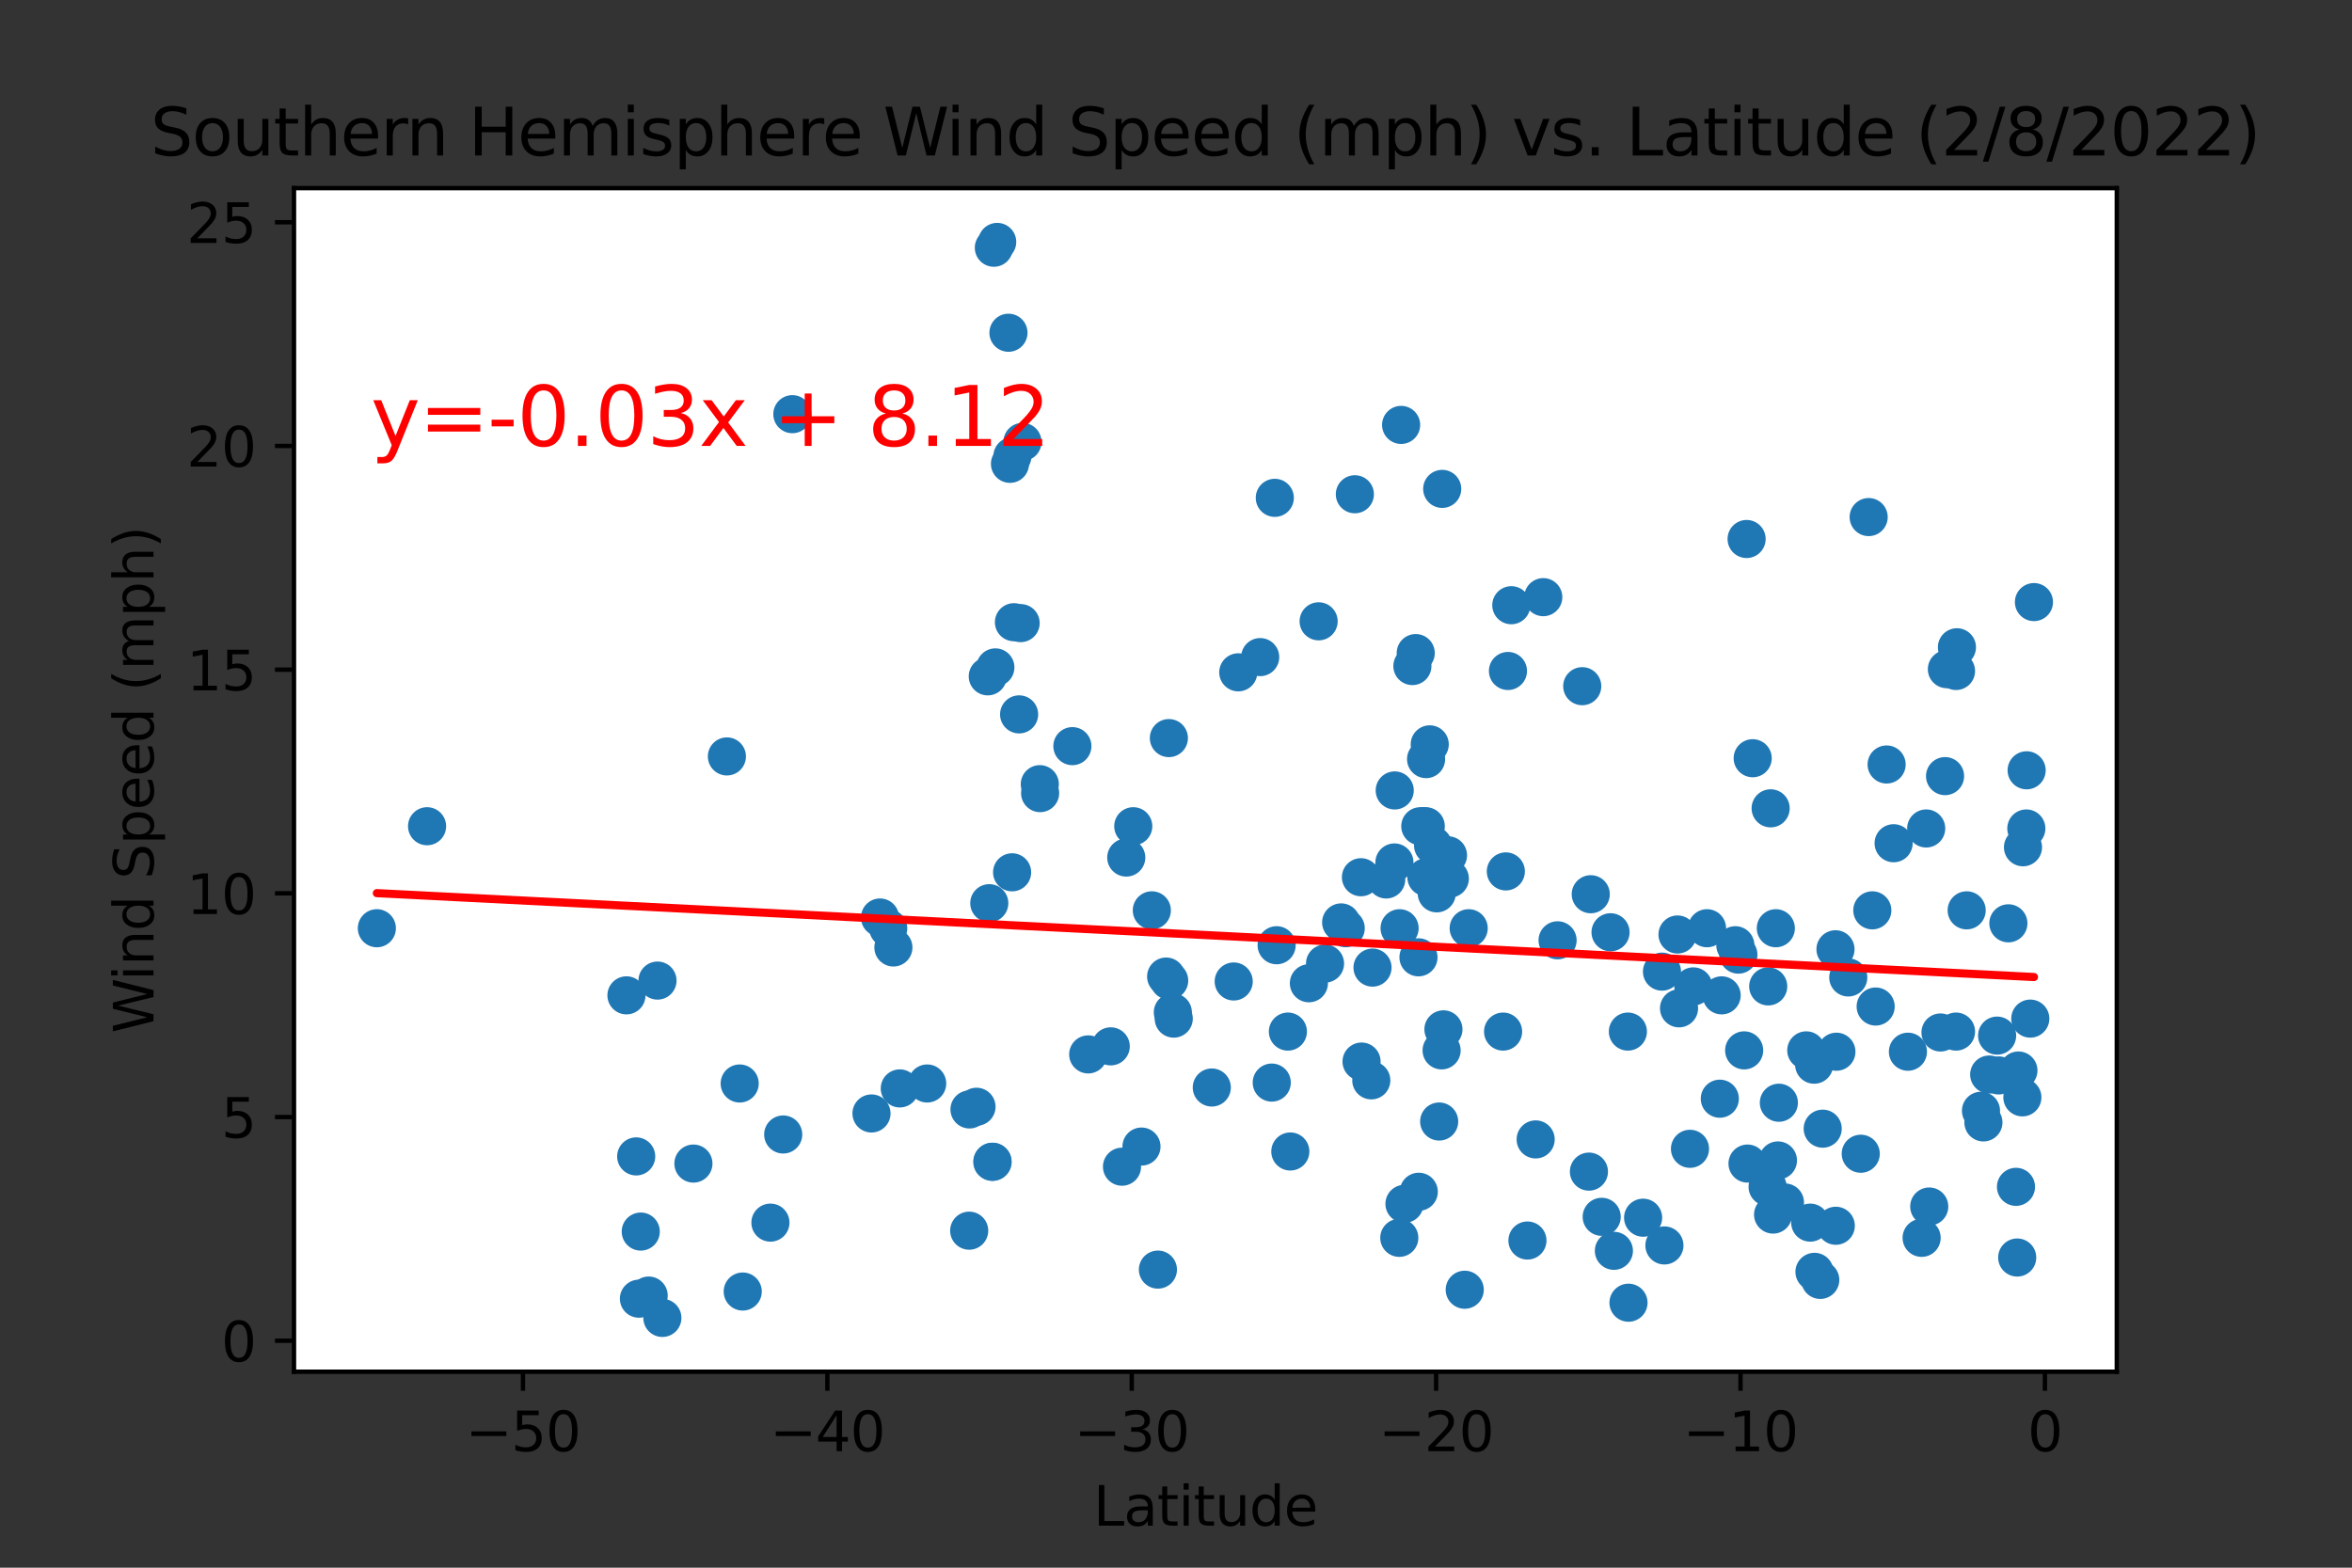 <?xml version="1.0" encoding="utf-8" standalone="no"?>
<!DOCTYPE svg PUBLIC "-//W3C//DTD SVG 1.1//EN"
  "http://www.w3.org/Graphics/SVG/1.1/DTD/svg11.dtd">
<svg xmlns:xlink="http://www.w3.org/1999/xlink" width="432pt" height="288pt" viewBox="0 0 432 288" xmlns="http://www.w3.org/2000/svg" version="1.1">
 <rect x="0" y="0" width="432" height="288" fill="#333333" stroke="none"/>
 <defs>
  <style type="text/css">*{stroke-linejoin: round; stroke-linecap: butt}</style>
 </defs>
 <g id="figure_1">
  <g id="patch_1">
   <path d="M 0 288 
L 432 288 
L 432 0 
L 0 0 
L 0 288 
z
" style="fill: none"/>
  </g>
  <g id="axes_1">
   <g id="patch_2">
    <path d="M 54 252 
L 388.8 252 
L 388.8 34.56 
L 54 34.56 
z
" style="fill: #ffffff"/>
   </g>
   <g id="PathCollection_1">
    <defs>
     <path id="m6cea7f65bf" d="M 0 3 
C 0.796 3 1.559 2.684 2.121 2.121 
C 2.684 1.559 3 0.796 3 0 
C 3 -0.796 2.684 -1.559 2.121 -2.121 
C 1.559 -2.684 0.796 -3 0 -3 
C -0.796 -3 -1.559 -2.684 -2.121 -2.121 
C -2.684 -1.559 -3 -0.796 -3 0 
C -3 0.796 -2.684 1.559 -2.121 2.121 
C -1.559 2.684 -0.796 3 0 3 
z
" style="stroke: #1f77b4"/>
    </defs>
    <g clip-path="url(#p2b75c78c2d)">
     <use xlink:href="#m6cea7f65bf" x="187.799" y="81.184" style="fill: #1f77b4; stroke: #1f77b4"/>
     <use xlink:href="#m6cea7f65bf" x="246.335" y="169.458" style="fill: #1f77b4; stroke: #1f77b4"/>
     <use xlink:href="#m6cea7f65bf" x="115.063" y="182.856" style="fill: #1f77b4; stroke: #1f77b4"/>
     <use xlink:href="#m6cea7f65bf" x="135.861" y="199.048" style="fill: #1f77b4; stroke: #1f77b4"/>
     <use xlink:href="#m6cea7f65bf" x="163.144" y="170.527" style="fill: #1f77b4; stroke: #1f77b4"/>
     <use xlink:href="#m6cea7f65bf" x="263.89" y="164.116" style="fill: #1f77b4; stroke: #1f77b4"/>
     <use xlink:href="#m6cea7f65bf" x="78.443" y="151.787" style="fill: #1f77b4; stroke: #1f77b4"/>
     <use xlink:href="#m6cea7f65bf" x="256.119" y="158.444" style="fill: #1f77b4; stroke: #1f77b4"/>
     <use xlink:href="#m6cea7f65bf" x="199.875" y="193.705" style="fill: #1f77b4; stroke: #1f77b4"/>
     <use xlink:href="#m6cea7f65bf" x="261.877" y="151.787" style="fill: #1f77b4; stroke: #1f77b4"/>
     <use xlink:href="#m6cea7f65bf" x="183.159" y="44.444" style="fill: #1f77b4; stroke: #1f77b4"/>
     <use xlink:href="#m6cea7f65bf" x="283.458" y="109.704" style="fill: #1f77b4; stroke: #1f77b4"/>
     <use xlink:href="#m6cea7f65bf" x="69.218" y="170.527" style="fill: #1f77b4; stroke: #1f77b4"/>
     <use xlink:href="#m6cea7f65bf" x="117.355" y="238.582" style="fill: #1f77b4; stroke: #1f77b4"/>
     <use xlink:href="#m6cea7f65bf" x="178.071" y="203.815" style="fill: #1f77b4; stroke: #1f77b4"/>
     <use xlink:href="#m6cea7f65bf" x="296.429" y="229.788" style="fill: #1f77b4; stroke: #1f77b4"/>
     <use xlink:href="#m6cea7f65bf" x="313.537" y="170.527" style="fill: #1f77b4; stroke: #1f77b4"/>
     <use xlink:href="#m6cea7f65bf" x="136.42" y="237.267" style="fill: #1f77b4; stroke: #1f77b4"/>
     <use xlink:href="#m6cea7f65bf" x="264.337" y="206.034" style="fill: #1f77b4; stroke: #1f77b4"/>
     <use xlink:href="#m6cea7f65bf" x="263.219" y="155.321" style="fill: #1f77b4; stroke: #1f77b4"/>
     <use xlink:href="#m6cea7f65bf" x="236.998" y="211.541" style="fill: #1f77b4; stroke: #1f77b4"/>
     <use xlink:href="#m6cea7f65bf" x="290.614" y="126.061" style="fill: #1f77b4; stroke: #1f77b4"/>
     <use xlink:href="#m6cea7f65bf" x="185.954" y="83.814" style="fill: #1f77b4; stroke: #1f77b4"/>
     <use xlink:href="#m6cea7f65bf" x="182.544" y="45.512" style="fill: #1f77b4; stroke: #1f77b4"/>
     <use xlink:href="#m6cea7f65bf" x="133.512" y="138.965" style="fill: #1f77b4; stroke: #1f77b4"/>
     <use xlink:href="#m6cea7f65bf" x="182.32" y="213.431" style="fill: #1f77b4; stroke: #1f77b4"/>
     <use xlink:href="#m6cea7f65bf" x="196.968" y="137.074" style="fill: #1f77b4; stroke: #1f77b4"/>
     <use xlink:href="#m6cea7f65bf" x="190.986" y="144.061" style="fill: #1f77b4; stroke: #1f77b4"/>
     <use xlink:href="#m6cea7f65bf" x="372.24" y="141.513" style="fill: #1f77b4; stroke: #1f77b4"/>
     <use xlink:href="#m6cea7f65bf" x="324.774" y="181.212" style="fill: #1f77b4; stroke: #1f77b4"/>
     <use xlink:href="#m6cea7f65bf" x="320.805" y="99.019" style="fill: #1f77b4; stroke: #1f77b4"/>
     <use xlink:href="#m6cea7f65bf" x="165.268" y="199.952" style="fill: #1f77b4; stroke: #1f77b4"/>
     <use xlink:href="#m6cea7f65bf" x="257.069" y="170.527" style="fill: #1f77b4; stroke: #1f77b4"/>
     <use xlink:href="#m6cea7f65bf" x="257.013" y="227.404" style="fill: #1f77b4; stroke: #1f77b4"/>
     <use xlink:href="#m6cea7f65bf" x="161.634" y="168.554" style="fill: #1f77b4; stroke: #1f77b4"/>
     <use xlink:href="#m6cea7f65bf" x="260.592" y="218.938" style="fill: #1f77b4; stroke: #1f77b4"/>
     <use xlink:href="#m6cea7f65bf" x="187.184" y="131.239" style="fill: #1f77b4; stroke: #1f77b4"/>
     <use xlink:href="#m6cea7f65bf" x="256.175" y="145.212" style="fill: #1f77b4; stroke: #1f77b4"/>
     <use xlink:href="#m6cea7f65bf" x="187.464" y="114.472" style="fill: #1f77b4; stroke: #1f77b4"/>
     <use xlink:href="#m6cea7f65bf" x="185.898" y="160.253" style="fill: #1f77b4; stroke: #1f77b4"/>
     <use xlink:href="#m6cea7f65bf" x="227.438" y="123.513" style="fill: #1f77b4; stroke: #1f77b4"/>
     <use xlink:href="#m6cea7f65bf" x="371.457" y="201.596" style="fill: #1f77b4; stroke: #1f77b4"/>
     <use xlink:href="#m6cea7f65bf" x="204.013" y="192.226" style="fill: #1f77b4; stroke: #1f77b4"/>
     <use xlink:href="#m6cea7f65bf" x="371.569" y="155.65" style="fill: #1f77b4; stroke: #1f77b4"/>
     <use xlink:href="#m6cea7f65bf" x="250.081" y="195.02" style="fill: #1f77b4; stroke: #1f77b4"/>
     <use xlink:href="#m6cea7f65bf" x="260.871" y="151.787" style="fill: #1f77b4; stroke: #1f77b4"/>
     <use xlink:href="#m6cea7f65bf" x="120.765" y="180.143" style="fill: #1f77b4; stroke: #1f77b4"/>
     <use xlink:href="#m6cea7f65bf" x="141.507" y="224.609" style="fill: #1f77b4; stroke: #1f77b4"/>
     <use xlink:href="#m6cea7f65bf" x="182.823" y="122.609" style="fill: #1f77b4; stroke: #1f77b4"/>
     <use xlink:href="#m6cea7f65bf" x="354.349" y="221.65" style="fill: #1f77b4; stroke: #1f77b4"/>
     <use xlink:href="#m6cea7f65bf" x="318.736" y="173.65" style="fill: #1f77b4; stroke: #1f77b4"/>
     <use xlink:href="#m6cea7f65bf" x="186.234" y="114.307" style="fill: #1f77b4; stroke: #1f77b4"/>
     <use xlink:href="#m6cea7f65bf" x="301.796" y="223.705" style="fill: #1f77b4; stroke: #1f77b4"/>
     <use xlink:href="#m6cea7f65bf" x="292.18" y="164.28" style="fill: #1f77b4; stroke: #1f77b4"/>
     <use xlink:href="#m6cea7f65bf" x="343.895" y="167.239" style="fill: #1f77b4; stroke: #1f77b4"/>
     <use xlink:href="#m6cea7f65bf" x="299" y="189.513" style="fill: #1f77b4; stroke: #1f77b4"/>
     <use xlink:href="#m6cea7f65bf" x="257.349" y="78.06" style="fill: #1f77b4; stroke: #1f77b4"/>
     <use xlink:href="#m6cea7f65bf" x="266.294" y="161.403" style="fill: #1f77b4; stroke: #1f77b4"/>
     <use xlink:href="#m6cea7f65bf" x="236.551" y="189.513" style="fill: #1f77b4; stroke: #1f77b4"/>
     <use xlink:href="#m6cea7f65bf" x="320.972" y="213.76" style="fill: #1f77b4; stroke: #1f77b4"/>
     <use xlink:href="#m6cea7f65bf" x="127.363" y="213.76" style="fill: #1f77b4; stroke: #1f77b4"/>
     <use xlink:href="#m6cea7f65bf" x="370.731" y="196.664" style="fill: #1f77b4; stroke: #1f77b4"/>
     <use xlink:href="#m6cea7f65bf" x="243.372" y="177.02" style="fill: #1f77b4; stroke: #1f77b4"/>
     <use xlink:href="#m6cea7f65bf" x="215.586" y="187.13" style="fill: #1f77b4; stroke: #1f77b4"/>
     <use xlink:href="#m6cea7f65bf" x="343.224" y="94.992" style="fill: #1f77b4; stroke: #1f77b4"/>
     <use xlink:href="#m6cea7f65bf" x="185.227" y="61.129" style="fill: #1f77b4; stroke: #1f77b4"/>
     <use xlink:href="#m6cea7f65bf" x="251.87" y="198.472" style="fill: #1f77b4; stroke: #1f77b4"/>
     <use xlink:href="#m6cea7f65bf" x="116.852" y="212.445" style="fill: #1f77b4; stroke: #1f77b4"/>
     <use xlink:href="#m6cea7f65bf" x="295.814" y="171.267" style="fill: #1f77b4; stroke: #1f77b4"/>
     <use xlink:href="#m6cea7f65bf" x="325.669" y="223.13" style="fill: #1f77b4; stroke: #1f77b4"/>
     <use xlink:href="#m6cea7f65bf" x="308.113" y="171.677" style="fill: #1f77b4; stroke: #1f77b4"/>
     <use xlink:href="#m6cea7f65bf" x="206.864" y="157.54" style="fill: #1f77b4; stroke: #1f77b4"/>
     <use xlink:href="#m6cea7f65bf" x="231.463" y="120.718" style="fill: #1f77b4; stroke: #1f77b4"/>
     <use xlink:href="#m6cea7f65bf" x="269.034" y="236.938" style="fill: #1f77b4; stroke: #1f77b4"/>
     <use xlink:href="#m6cea7f65bf" x="247.174" y="170.527" style="fill: #1f77b4; stroke: #1f77b4"/>
     <use xlink:href="#m6cea7f65bf" x="248.851" y="90.8" style="fill: #1f77b4; stroke: #1f77b4"/>
     <use xlink:href="#m6cea7f65bf" x="260.536" y="175.869" style="fill: #1f77b4; stroke: #1f77b4"/>
     <use xlink:href="#m6cea7f65bf" x="364.301" y="206.198" style="fill: #1f77b4; stroke: #1f77b4"/>
     <use xlink:href="#m6cea7f65bf" x="234.482" y="173.65" style="fill: #1f77b4; stroke: #1f77b4"/>
     <use xlink:href="#m6cea7f65bf" x="261.486" y="151.787" style="fill: #1f77b4; stroke: #1f77b4"/>
     <use xlink:href="#m6cea7f65bf" x="181.426" y="124.252" style="fill: #1f77b4; stroke: #1f77b4"/>
     <use xlink:href="#m6cea7f65bf" x="352.952" y="227.404" style="fill: #1f77b4; stroke: #1f77b4"/>
     <use xlink:href="#m6cea7f65bf" x="294.192" y="223.541" style="fill: #1f77b4; stroke: #1f77b4"/>
     <use xlink:href="#m6cea7f65bf" x="291.844" y="215.239" style="fill: #1f77b4; stroke: #1f77b4"/>
     <use xlink:href="#m6cea7f65bf" x="337.186" y="225.185" style="fill: #1f77b4; stroke: #1f77b4"/>
     <use xlink:href="#m6cea7f65bf" x="276.078" y="189.513" style="fill: #1f77b4; stroke: #1f77b4"/>
     <use xlink:href="#m6cea7f65bf" x="254.609" y="161.568" style="fill: #1f77b4; stroke: #1f77b4"/>
     <use xlink:href="#m6cea7f65bf" x="341.77" y="211.952" style="fill: #1f77b4; stroke: #1f77b4"/>
     <use xlink:href="#m6cea7f65bf" x="164.094" y="174.061" style="fill: #1f77b4; stroke: #1f77b4"/>
     <use xlink:href="#m6cea7f65bf" x="359.269" y="123.266" style="fill: #1f77b4; stroke: #1f77b4"/>
     <use xlink:href="#m6cea7f65bf" x="191.042" y="145.705" style="fill: #1f77b4; stroke: #1f77b4"/>
     <use xlink:href="#m6cea7f65bf" x="226.599" y="180.308" style="fill: #1f77b4; stroke: #1f77b4"/>
     <use xlink:href="#m6cea7f65bf" x="339.478" y="179.568" style="fill: #1f77b4; stroke: #1f77b4"/>
     <use xlink:href="#m6cea7f65bf" x="282.06" y="209.322" style="fill: #1f77b4; stroke: #1f77b4"/>
     <use xlink:href="#m6cea7f65bf" x="333.216" y="195.595" style="fill: #1f77b4; stroke: #1f77b4"/>
     <use xlink:href="#m6cea7f65bf" x="310.406" y="211.048" style="fill: #1f77b4; stroke: #1f77b4"/>
     <use xlink:href="#m6cea7f65bf" x="249.969" y="161.157" style="fill: #1f77b4; stroke: #1f77b4"/>
     <use xlink:href="#m6cea7f65bf" x="337.297" y="193.212" style="fill: #1f77b4; stroke: #1f77b4"/>
     <use xlink:href="#m6cea7f65bf" x="372.911" y="187.13" style="fill: #1f77b4; stroke: #1f77b4"/>
     <use xlink:href="#m6cea7f65bf" x="143.855" y="208.417" style="fill: #1f77b4; stroke: #1f77b4"/>
     <use xlink:href="#m6cea7f65bf" x="346.522" y="140.444" style="fill: #1f77b4; stroke: #1f77b4"/>
     <use xlink:href="#m6cea7f65bf" x="372.184" y="152.198" style="fill: #1f77b4; stroke: #1f77b4"/>
     <use xlink:href="#m6cea7f65bf" x="264.785" y="192.965" style="fill: #1f77b4; stroke: #1f77b4"/>
     <use xlink:href="#m6cea7f65bf" x="325.221" y="148.499" style="fill: #1f77b4; stroke: #1f77b4"/>
     <use xlink:href="#m6cea7f65bf" x="214.188" y="179.404" style="fill: #1f77b4; stroke: #1f77b4"/>
     <use xlink:href="#m6cea7f65bf" x="208.15" y="151.787" style="fill: #1f77b4; stroke: #1f77b4"/>
     <use xlink:href="#m6cea7f65bf" x="308.393" y="185.239" style="fill: #1f77b4; stroke: #1f77b4"/>
     <use xlink:href="#m6cea7f65bf" x="117.69" y="226.253" style="fill: #1f77b4; stroke: #1f77b4"/>
     <use xlink:href="#m6cea7f65bf" x="119.144" y="238.007" style="fill: #1f77b4; stroke: #1f77b4"/>
     <use xlink:href="#m6cea7f65bf" x="214.747" y="180.143" style="fill: #1f77b4; stroke: #1f77b4"/>
     <use xlink:href="#m6cea7f65bf" x="240.409" y="180.636" style="fill: #1f77b4; stroke: #1f77b4"/>
     <use xlink:href="#m6cea7f65bf" x="333.272" y="233.651" style="fill: #1f77b4; stroke: #1f77b4"/>
     <use xlink:href="#m6cea7f65bf" x="121.66" y="242.116" style="fill: #1f77b4; stroke: #1f77b4"/>
     <use xlink:href="#m6cea7f65bf" x="324.662" y="218.034" style="fill: #1f77b4; stroke: #1f77b4"/>
     <use xlink:href="#m6cea7f65bf" x="280.551" y="227.897" style="fill: #1f77b4; stroke: #1f77b4"/>
     <use xlink:href="#m6cea7f65bf" x="233.588" y="198.883" style="fill: #1f77b4; stroke: #1f77b4"/>
     <use xlink:href="#m6cea7f65bf" x="334.334" y="235.13" style="fill: #1f77b4; stroke: #1f77b4"/>
     <use xlink:href="#m6cea7f65bf" x="316.22" y="182.856" style="fill: #1f77b4; stroke: #1f77b4"/>
     <use xlink:href="#m6cea7f65bf" x="206.081" y="214.335" style="fill: #1f77b4; stroke: #1f77b4"/>
     <use xlink:href="#m6cea7f65bf" x="214.691" y="135.595" style="fill: #1f77b4; stroke: #1f77b4"/>
     <use xlink:href="#m6cea7f65bf" x="265.959" y="157.129" style="fill: #1f77b4; stroke: #1f77b4"/>
     <use xlink:href="#m6cea7f65bf" x="222.574" y="199.787" style="fill: #1f77b4; stroke: #1f77b4"/>
     <use xlink:href="#m6cea7f65bf" x="357.257" y="142.581" style="fill: #1f77b4; stroke: #1f77b4"/>
     <use xlink:href="#m6cea7f65bf" x="182.264" y="213.431" style="fill: #1f77b4; stroke: #1f77b4"/>
     <use xlink:href="#m6cea7f65bf" x="262.213" y="161.157" style="fill: #1f77b4; stroke: #1f77b4"/>
     <use xlink:href="#m6cea7f65bf" x="299.112" y="239.322" style="fill: #1f77b4; stroke: #1f77b4"/>
     <use xlink:href="#m6cea7f65bf" x="170.3" y="199.048" style="fill: #1f77b4; stroke: #1f77b4"/>
     <use xlink:href="#m6cea7f65bf" x="160.069" y="204.554" style="fill: #1f77b4; stroke: #1f77b4"/>
     <use xlink:href="#m6cea7f65bf" x="359.269" y="189.513" style="fill: #1f77b4; stroke: #1f77b4"/>
     <use xlink:href="#m6cea7f65bf" x="331.763" y="192.965" style="fill: #1f77b4; stroke: #1f77b4"/>
     <use xlink:href="#m6cea7f65bf" x="319.295" y="175.376" style="fill: #1f77b4; stroke: #1f77b4"/>
     <use xlink:href="#m6cea7f65bf" x="344.51" y="184.91" style="fill: #1f77b4; stroke: #1f77b4"/>
     <use xlink:href="#m6cea7f65bf" x="350.436" y="193.212" style="fill: #1f77b4; stroke: #1f77b4"/>
     <use xlink:href="#m6cea7f65bf" x="361.226" y="167.239" style="fill: #1f77b4; stroke: #1f77b4"/>
     <use xlink:href="#m6cea7f65bf" x="305.709" y="228.801" style="fill: #1f77b4; stroke: #1f77b4"/>
     <use xlink:href="#m6cea7f65bf" x="305.262" y="178.499" style="fill: #1f77b4; stroke: #1f77b4"/>
     <use xlink:href="#m6cea7f65bf" x="368.886" y="169.623" style="fill: #1f77b4; stroke: #1f77b4"/>
     <use xlink:href="#m6cea7f65bf" x="326.172" y="170.527" style="fill: #1f77b4; stroke: #1f77b4"/>
     <use xlink:href="#m6cea7f65bf" x="356.418" y="189.678" style="fill: #1f77b4; stroke: #1f77b4"/>
     <use xlink:href="#m6cea7f65bf" x="185.507" y="85.211" style="fill: #1f77b4; stroke: #1f77b4"/>
     <use xlink:href="#m6cea7f65bf" x="252.094" y="177.76" style="fill: #1f77b4; stroke: #1f77b4"/>
     <use xlink:href="#m6cea7f65bf" x="357.592" y="122.937" style="fill: #1f77b4; stroke: #1f77b4"/>
     <use xlink:href="#m6cea7f65bf" x="347.808" y="154.91" style="fill: #1f77b4; stroke: #1f77b4"/>
     <use xlink:href="#m6cea7f65bf" x="353.79" y="152.198" style="fill: #1f77b4; stroke: #1f77b4"/>
     <use xlink:href="#m6cea7f65bf" x="327.849" y="220.911" style="fill: #1f77b4; stroke: #1f77b4"/>
     <use xlink:href="#m6cea7f65bf" x="257.964" y="221.157" style="fill: #1f77b4; stroke: #1f77b4"/>
     <use xlink:href="#m6cea7f65bf" x="326.731" y="202.582" style="fill: #1f77b4; stroke: #1f77b4"/>
     <use xlink:href="#m6cea7f65bf" x="269.76" y="170.527" style="fill: #1f77b4; stroke: #1f77b4"/>
     <use xlink:href="#m6cea7f65bf" x="334.782" y="207.349" style="fill: #1f77b4; stroke: #1f77b4"/>
     <use xlink:href="#m6cea7f65bf" x="209.659" y="210.637" style="fill: #1f77b4; stroke: #1f77b4"/>
     <use xlink:href="#m6cea7f65bf" x="215.418" y="185.979" style="fill: #1f77b4; stroke: #1f77b4"/>
     <use xlink:href="#m6cea7f65bf" x="367.096" y="197.568" style="fill: #1f77b4; stroke: #1f77b4"/>
     <use xlink:href="#m6cea7f65bf" x="261.989" y="161.157" style="fill: #1f77b4; stroke: #1f77b4"/>
     <use xlink:href="#m6cea7f65bf" x="261.933" y="139.458" style="fill: #1f77b4; stroke: #1f77b4"/>
     <use xlink:href="#m6cea7f65bf" x="234.147" y="91.458" style="fill: #1f77b4; stroke: #1f77b4"/>
     <use xlink:href="#m6cea7f65bf" x="320.357" y="192.965" style="fill: #1f77b4; stroke: #1f77b4"/>
     <use xlink:href="#m6cea7f65bf" x="326.563" y="213.185" style="fill: #1f77b4; stroke: #1f77b4"/>
     <use xlink:href="#m6cea7f65bf" x="286.086" y="172.746" style="fill: #1f77b4; stroke: #1f77b4"/>
     <use xlink:href="#m6cea7f65bf" x="259.418" y="122.362" style="fill: #1f77b4; stroke: #1f77b4"/>
     <use xlink:href="#m6cea7f65bf" x="212.678" y="233.24" style="fill: #1f77b4; stroke: #1f77b4"/>
     <use xlink:href="#m6cea7f65bf" x="359.437" y="118.91" style="fill: #1f77b4; stroke: #1f77b4"/>
     <use xlink:href="#m6cea7f65bf" x="277.588" y="111.184" style="fill: #1f77b4; stroke: #1f77b4"/>
     <use xlink:href="#m6cea7f65bf" x="178.015" y="226.089" style="fill: #1f77b4; stroke: #1f77b4"/>
     <use xlink:href="#m6cea7f65bf" x="337.13" y="174.39" style="fill: #1f77b4; stroke: #1f77b4"/>
     <use xlink:href="#m6cea7f65bf" x="276.581" y="160.088" style="fill: #1f77b4; stroke: #1f77b4"/>
     <use xlink:href="#m6cea7f65bf" x="276.973" y="123.266" style="fill: #1f77b4; stroke: #1f77b4"/>
     <use xlink:href="#m6cea7f65bf" x="242.198" y="114.143" style="fill: #1f77b4; stroke: #1f77b4"/>
     <use xlink:href="#m6cea7f65bf" x="321.923" y="139.294" style="fill: #1f77b4; stroke: #1f77b4"/>
     <use xlink:href="#m6cea7f65bf" x="262.604" y="136.746" style="fill: #1f77b4; stroke: #1f77b4"/>
     <use xlink:href="#m6cea7f65bf" x="181.705" y="165.924" style="fill: #1f77b4; stroke: #1f77b4"/>
     <use xlink:href="#m6cea7f65bf" x="179.357" y="203.322" style="fill: #1f77b4; stroke: #1f77b4"/>
     <use xlink:href="#m6cea7f65bf" x="363.854" y="204.061" style="fill: #1f77b4; stroke: #1f77b4"/>
     <use xlink:href="#m6cea7f65bf" x="311.021" y="181.212" style="fill: #1f77b4; stroke: #1f77b4"/>
     <use xlink:href="#m6cea7f65bf" x="332.489" y="224.609" style="fill: #1f77b4; stroke: #1f77b4"/>
     <use xlink:href="#m6cea7f65bf" x="265.12" y="189.102" style="fill: #1f77b4; stroke: #1f77b4"/>
     <use xlink:href="#m6cea7f65bf" x="370.283" y="218.034" style="fill: #1f77b4; stroke: #1f77b4"/>
     <use xlink:href="#m6cea7f65bf" x="366.817" y="190.253" style="fill: #1f77b4; stroke: #1f77b4"/>
     <use xlink:href="#m6cea7f65bf" x="373.582" y="110.609" style="fill: #1f77b4; stroke: #1f77b4"/>
     <use xlink:href="#m6cea7f65bf" x="145.533" y="76.088" style="fill: #1f77b4; stroke: #1f77b4"/>
     <use xlink:href="#m6cea7f65bf" x="315.885" y="201.842" style="fill: #1f77b4; stroke: #1f77b4"/>
     <use xlink:href="#m6cea7f65bf" x="260.032" y="119.978" style="fill: #1f77b4; stroke: #1f77b4"/>
     <use xlink:href="#m6cea7f65bf" x="211.56" y="167.239" style="fill: #1f77b4; stroke: #1f77b4"/>
     <use xlink:href="#m6cea7f65bf" x="264.896" y="89.814" style="fill: #1f77b4; stroke: #1f77b4"/>
     <use xlink:href="#m6cea7f65bf" x="365.363" y="197.404" style="fill: #1f77b4; stroke: #1f77b4"/>
     <use xlink:href="#m6cea7f65bf" x="370.507" y="231.02" style="fill: #1f77b4; stroke: #1f77b4"/>
    </g>
   </g>
   <g id="matplotlib.axis_1">
    <g id="xtick_1">
     <g id="line2d_1">
      <defs>
       <path id="m11e708f124" d="M 0 0 
L 0 3.5 
" style="stroke: #000000; stroke-width: 0.8"/>
      </defs>
      <g>
       <use xlink:href="#m11e708f124" x="96.054" y="252" style="stroke: #000000; stroke-width: 0.8"/>
      </g>
     </g>
     <g id="text_1">
      <!-- −50 -->
      <g transform="translate(85.502 266.598)scale(0.1 -0.1)">
       <defs>
        <path id="DejaVuSans-2212" d="M 678 2272 
L 4684 2272 
L 4684 1741 
L 678 1741 
L 678 2272 
z
" transform="scale(0.016)"/>
        <path id="DejaVuSans-35" d="M 691 4666 
L 3169 4666 
L 3169 4134 
L 1269 4134 
L 1269 2991 
Q 1406 3038 1543 3061 
Q 1681 3084 1819 3084 
Q 2600 3084 3056 2656 
Q 3513 2228 3513 1497 
Q 3513 744 3044 326 
Q 2575 -91 1722 -91 
Q 1428 -91 1123 -41 
Q 819 9 494 109 
L 494 744 
Q 775 591 1075 516 
Q 1375 441 1709 441 
Q 2250 441 2565 725 
Q 2881 1009 2881 1497 
Q 2881 1984 2565 2268 
Q 2250 2553 1709 2553 
Q 1456 2553 1204 2497 
Q 953 2441 691 2322 
L 691 4666 
z
" transform="scale(0.016)"/>
        <path id="DejaVuSans-30" d="M 2034 4250 
Q 1547 4250 1301 3770 
Q 1056 3291 1056 2328 
Q 1056 1369 1301 889 
Q 1547 409 2034 409 
Q 2525 409 2770 889 
Q 3016 1369 3016 2328 
Q 3016 3291 2770 3770 
Q 2525 4250 2034 4250 
z
M 2034 4750 
Q 2819 4750 3233 4129 
Q 3647 3509 3647 2328 
Q 3647 1150 3233 529 
Q 2819 -91 2034 -91 
Q 1250 -91 836 529 
Q 422 1150 422 2328 
Q 422 3509 836 4129 
Q 1250 4750 2034 4750 
z
" transform="scale(0.016)"/>
       </defs>
       <use xlink:href="#DejaVuSans-2212"/>
       <use xlink:href="#DejaVuSans-35" x="83.789"/>
       <use xlink:href="#DejaVuSans-30" x="147.412"/>
      </g>
     </g>
    </g>
    <g id="xtick_2">
     <g id="line2d_2">
      <g>
       <use xlink:href="#m11e708f124" x="151.962" y="252" style="stroke: #000000; stroke-width: 0.8"/>
      </g>
     </g>
     <g id="text_2">
      <!-- −40 -->
      <g transform="translate(141.41 266.598)scale(0.1 -0.1)">
       <defs>
        <path id="DejaVuSans-34" d="M 2419 4116 
L 825 1625 
L 2419 1625 
L 2419 4116 
z
M 2253 4666 
L 3047 4666 
L 3047 1625 
L 3713 1625 
L 3713 1100 
L 3047 1100 
L 3047 0 
L 2419 0 
L 2419 1100 
L 313 1100 
L 313 1709 
L 2253 4666 
z
" transform="scale(0.016)"/>
       </defs>
       <use xlink:href="#DejaVuSans-2212"/>
       <use xlink:href="#DejaVuSans-34" x="83.789"/>
       <use xlink:href="#DejaVuSans-30" x="147.412"/>
      </g>
     </g>
    </g>
    <g id="xtick_3">
     <g id="line2d_3">
      <g>
       <use xlink:href="#m11e708f124" x="207.87" y="252" style="stroke: #000000; stroke-width: 0.8"/>
      </g>
     </g>
     <g id="text_3">
      <!-- −30 -->
      <g transform="translate(197.318 266.598)scale(0.1 -0.1)">
       <defs>
        <path id="DejaVuSans-33" d="M 2597 2516 
Q 3050 2419 3304 2112 
Q 3559 1806 3559 1356 
Q 3559 666 3084 287 
Q 2609 -91 1734 -91 
Q 1441 -91 1130 -33 
Q 819 25 488 141 
L 488 750 
Q 750 597 1062 519 
Q 1375 441 1716 441 
Q 2309 441 2620 675 
Q 2931 909 2931 1356 
Q 2931 1769 2642 2001 
Q 2353 2234 1838 2234 
L 1294 2234 
L 1294 2753 
L 1863 2753 
Q 2328 2753 2575 2939 
Q 2822 3125 2822 3475 
Q 2822 3834 2567 4026 
Q 2313 4219 1838 4219 
Q 1578 4219 1281 4162 
Q 984 4106 628 3988 
L 628 4550 
Q 988 4650 1302 4700 
Q 1616 4750 1894 4750 
Q 2613 4750 3031 4423 
Q 3450 4097 3450 3541 
Q 3450 3153 3228 2886 
Q 3006 2619 2597 2516 
z
" transform="scale(0.016)"/>
       </defs>
       <use xlink:href="#DejaVuSans-2212"/>
       <use xlink:href="#DejaVuSans-33" x="83.789"/>
       <use xlink:href="#DejaVuSans-30" x="147.412"/>
      </g>
     </g>
    </g>
    <g id="xtick_4">
     <g id="line2d_4">
      <g>
       <use xlink:href="#m11e708f124" x="263.778" y="252" style="stroke: #000000; stroke-width: 0.8"/>
      </g>
     </g>
     <g id="text_4">
      <!-- −20 -->
      <g transform="translate(253.226 266.598)scale(0.1 -0.1)">
       <defs>
        <path id="DejaVuSans-32" d="M 1228 531 
L 3431 531 
L 3431 0 
L 469 0 
L 469 531 
Q 828 903 1448 1529 
Q 2069 2156 2228 2338 
Q 2531 2678 2651 2914 
Q 2772 3150 2772 3378 
Q 2772 3750 2511 3984 
Q 2250 4219 1831 4219 
Q 1534 4219 1204 4116 
Q 875 4013 500 3803 
L 500 4441 
Q 881 4594 1212 4672 
Q 1544 4750 1819 4750 
Q 2544 4750 2975 4387 
Q 3406 4025 3406 3419 
Q 3406 3131 3298 2873 
Q 3191 2616 2906 2266 
Q 2828 2175 2409 1742 
Q 1991 1309 1228 531 
z
" transform="scale(0.016)"/>
       </defs>
       <use xlink:href="#DejaVuSans-2212"/>
       <use xlink:href="#DejaVuSans-32" x="83.789"/>
       <use xlink:href="#DejaVuSans-30" x="147.412"/>
      </g>
     </g>
    </g>
    <g id="xtick_5">
     <g id="line2d_5">
      <g>
       <use xlink:href="#m11e708f124" x="319.686" y="252" style="stroke: #000000; stroke-width: 0.8"/>
      </g>
     </g>
     <g id="text_5">
      <!-- −10 -->
      <g transform="translate(309.134 266.598)scale(0.1 -0.1)">
       <defs>
        <path id="DejaVuSans-31" d="M 794 531 
L 1825 531 
L 1825 4091 
L 703 3866 
L 703 4441 
L 1819 4666 
L 2450 4666 
L 2450 531 
L 3481 531 
L 3481 0 
L 794 0 
L 794 531 
z
" transform="scale(0.016)"/>
       </defs>
       <use xlink:href="#DejaVuSans-2212"/>
       <use xlink:href="#DejaVuSans-31" x="83.789"/>
       <use xlink:href="#DejaVuSans-30" x="147.412"/>
      </g>
     </g>
    </g>
    <g id="xtick_6">
     <g id="line2d_6">
      <g>
       <use xlink:href="#m11e708f124" x="375.595" y="252" style="stroke: #000000; stroke-width: 0.8"/>
      </g>
     </g>
     <g id="text_6">
      <!-- 0 -->
      <g transform="translate(372.413 266.598)scale(0.1 -0.1)">
       <use xlink:href="#DejaVuSans-30"/>
      </g>
     </g>
    </g>
    <g id="text_7">
     <!-- Latitude -->
     <g transform="translate(200.821 280.277)scale(0.1 -0.1)">
      <defs>
       <path id="DejaVuSans-4c" d="M 628 4666 
L 1259 4666 
L 1259 531 
L 3531 531 
L 3531 0 
L 628 0 
L 628 4666 
z
" transform="scale(0.016)"/>
       <path id="DejaVuSans-61" d="M 2194 1759 
Q 1497 1759 1228 1600 
Q 959 1441 959 1056 
Q 959 750 1161 570 
Q 1363 391 1709 391 
Q 2188 391 2477 730 
Q 2766 1069 2766 1631 
L 2766 1759 
L 2194 1759 
z
M 3341 1997 
L 3341 0 
L 2766 0 
L 2766 531 
Q 2569 213 2275 61 
Q 1981 -91 1556 -91 
Q 1019 -91 701 211 
Q 384 513 384 1019 
Q 384 1609 779 1909 
Q 1175 2209 1959 2209 
L 2766 2209 
L 2766 2266 
Q 2766 2663 2505 2880 
Q 2244 3097 1772 3097 
Q 1472 3097 1187 3025 
Q 903 2953 641 2809 
L 641 3341 
Q 956 3463 1253 3523 
Q 1550 3584 1831 3584 
Q 2591 3584 2966 3190 
Q 3341 2797 3341 1997 
z
" transform="scale(0.016)"/>
       <path id="DejaVuSans-74" d="M 1172 4494 
L 1172 3500 
L 2356 3500 
L 2356 3053 
L 1172 3053 
L 1172 1153 
Q 1172 725 1289 603 
Q 1406 481 1766 481 
L 2356 481 
L 2356 0 
L 1766 0 
Q 1100 0 847 248 
Q 594 497 594 1153 
L 594 3053 
L 172 3053 
L 172 3500 
L 594 3500 
L 594 4494 
L 1172 4494 
z
" transform="scale(0.016)"/>
       <path id="DejaVuSans-69" d="M 603 3500 
L 1178 3500 
L 1178 0 
L 603 0 
L 603 3500 
z
M 603 4863 
L 1178 4863 
L 1178 4134 
L 603 4134 
L 603 4863 
z
" transform="scale(0.016)"/>
       <path id="DejaVuSans-75" d="M 544 1381 
L 544 3500 
L 1119 3500 
L 1119 1403 
Q 1119 906 1312 657 
Q 1506 409 1894 409 
Q 2359 409 2629 706 
Q 2900 1003 2900 1516 
L 2900 3500 
L 3475 3500 
L 3475 0 
L 2900 0 
L 2900 538 
Q 2691 219 2414 64 
Q 2138 -91 1772 -91 
Q 1169 -91 856 284 
Q 544 659 544 1381 
z
M 1991 3584 
L 1991 3584 
z
" transform="scale(0.016)"/>
       <path id="DejaVuSans-64" d="M 2906 2969 
L 2906 4863 
L 3481 4863 
L 3481 0 
L 2906 0 
L 2906 525 
Q 2725 213 2448 61 
Q 2172 -91 1784 -91 
Q 1150 -91 751 415 
Q 353 922 353 1747 
Q 353 2572 751 3078 
Q 1150 3584 1784 3584 
Q 2172 3584 2448 3432 
Q 2725 3281 2906 2969 
z
M 947 1747 
Q 947 1113 1208 752 
Q 1469 391 1925 391 
Q 2381 391 2643 752 
Q 2906 1113 2906 1747 
Q 2906 2381 2643 2742 
Q 2381 3103 1925 3103 
Q 1469 3103 1208 2742 
Q 947 2381 947 1747 
z
" transform="scale(0.016)"/>
       <path id="DejaVuSans-65" d="M 3597 1894 
L 3597 1613 
L 953 1613 
Q 991 1019 1311 708 
Q 1631 397 2203 397 
Q 2534 397 2845 478 
Q 3156 559 3463 722 
L 3463 178 
Q 3153 47 2828 -22 
Q 2503 -91 2169 -91 
Q 1331 -91 842 396 
Q 353 884 353 1716 
Q 353 2575 817 3079 
Q 1281 3584 2069 3584 
Q 2775 3584 3186 3129 
Q 3597 2675 3597 1894 
z
M 3022 2063 
Q 3016 2534 2758 2815 
Q 2500 3097 2075 3097 
Q 1594 3097 1305 2825 
Q 1016 2553 972 2059 
L 3022 2063 
z
" transform="scale(0.016)"/>
      </defs>
      <use xlink:href="#DejaVuSans-4c"/>
      <use xlink:href="#DejaVuSans-61" x="55.713"/>
      <use xlink:href="#DejaVuSans-74" x="116.992"/>
      <use xlink:href="#DejaVuSans-69" x="156.201"/>
      <use xlink:href="#DejaVuSans-74" x="183.984"/>
      <use xlink:href="#DejaVuSans-75" x="223.193"/>
      <use xlink:href="#DejaVuSans-64" x="286.572"/>
      <use xlink:href="#DejaVuSans-65" x="350.049"/>
     </g>
    </g>
   </g>
   <g id="matplotlib.axis_2">
    <g id="ytick_1">
     <g id="line2d_7">
      <defs>
       <path id="mc514d1fd7c" d="M 0 0 
L -3.5 0 
" style="stroke: #000000; stroke-width: 0.8"/>
      </defs>
      <g>
       <use xlink:href="#mc514d1fd7c" x="54" y="246.308" style="stroke: #000000; stroke-width: 0.8"/>
      </g>
     </g>
     <g id="text_8">
      <!-- 0 -->
      <g transform="translate(40.638 250.107)scale(0.1 -0.1)">
       <use xlink:href="#DejaVuSans-30"/>
      </g>
     </g>
    </g>
    <g id="ytick_2">
     <g id="line2d_8">
      <g>
       <use xlink:href="#mc514d1fd7c" x="54" y="205.212" style="stroke: #000000; stroke-width: 0.8"/>
      </g>
     </g>
     <g id="text_9">
      <!-- 5 -->
      <g transform="translate(40.638 209.011)scale(0.1 -0.1)">
       <use xlink:href="#DejaVuSans-35"/>
      </g>
     </g>
    </g>
    <g id="ytick_3">
     <g id="line2d_9">
      <g>
       <use xlink:href="#mc514d1fd7c" x="54" y="164.116" style="stroke: #000000; stroke-width: 0.8"/>
      </g>
     </g>
     <g id="text_10">
      <!-- 10 -->
      <g transform="translate(34.275 167.915)scale(0.1 -0.1)">
       <use xlink:href="#DejaVuSans-31"/>
       <use xlink:href="#DejaVuSans-30" x="63.623"/>
      </g>
     </g>
    </g>
    <g id="ytick_4">
     <g id="line2d_10">
      <g>
       <use xlink:href="#mc514d1fd7c" x="54" y="123.02" style="stroke: #000000; stroke-width: 0.8"/>
      </g>
     </g>
     <g id="text_11">
      <!-- 15 -->
      <g transform="translate(34.275 126.819)scale(0.1 -0.1)">
       <use xlink:href="#DejaVuSans-31"/>
       <use xlink:href="#DejaVuSans-35" x="63.623"/>
      </g>
     </g>
    </g>
    <g id="ytick_5">
     <g id="line2d_11">
      <g>
       <use xlink:href="#mc514d1fd7c" x="54" y="81.923" style="stroke: #000000; stroke-width: 0.8"/>
      </g>
     </g>
     <g id="text_12">
      <!-- 20 -->
      <g transform="translate(34.275 85.723)scale(0.1 -0.1)">
       <use xlink:href="#DejaVuSans-32"/>
       <use xlink:href="#DejaVuSans-30" x="63.623"/>
      </g>
     </g>
    </g>
    <g id="ytick_6">
     <g id="line2d_12">
      <g>
       <use xlink:href="#mc514d1fd7c" x="54" y="40.827" style="stroke: #000000; stroke-width: 0.8"/>
      </g>
     </g>
     <g id="text_13">
      <!-- 25 -->
      <g transform="translate(34.275 44.626)scale(0.1 -0.1)">
       <use xlink:href="#DejaVuSans-32"/>
       <use xlink:href="#DejaVuSans-35" x="63.623"/>
      </g>
     </g>
    </g>
    <g id="text_14">
     <!-- Wind Speed (mph) -->
     <g transform="translate(28.195 189.812)rotate(-90)scale(0.1 -0.1)">
      <defs>
       <path id="DejaVuSans-57" d="M 213 4666 
L 850 4666 
L 1831 722 
L 2809 4666 
L 3519 4666 
L 4500 722 
L 5478 4666 
L 6119 4666 
L 4947 0 
L 4153 0 
L 3169 4050 
L 2175 0 
L 1381 0 
L 213 4666 
z
" transform="scale(0.016)"/>
       <path id="DejaVuSans-6e" d="M 3513 2113 
L 3513 0 
L 2938 0 
L 2938 2094 
Q 2938 2591 2744 2837 
Q 2550 3084 2163 3084 
Q 1697 3084 1428 2787 
Q 1159 2491 1159 1978 
L 1159 0 
L 581 0 
L 581 3500 
L 1159 3500 
L 1159 2956 
Q 1366 3272 1645 3428 
Q 1925 3584 2291 3584 
Q 2894 3584 3203 3211 
Q 3513 2838 3513 2113 
z
" transform="scale(0.016)"/>
       <path id="DejaVuSans-20" transform="scale(0.016)"/>
       <path id="DejaVuSans-53" d="M 3425 4513 
L 3425 3897 
Q 3066 4069 2747 4153 
Q 2428 4238 2131 4238 
Q 1616 4238 1336 4038 
Q 1056 3838 1056 3469 
Q 1056 3159 1242 3001 
Q 1428 2844 1947 2747 
L 2328 2669 
Q 3034 2534 3370 2195 
Q 3706 1856 3706 1288 
Q 3706 609 3251 259 
Q 2797 -91 1919 -91 
Q 1588 -91 1214 -16 
Q 841 59 441 206 
L 441 856 
Q 825 641 1194 531 
Q 1563 422 1919 422 
Q 2459 422 2753 634 
Q 3047 847 3047 1241 
Q 3047 1584 2836 1778 
Q 2625 1972 2144 2069 
L 1759 2144 
Q 1053 2284 737 2584 
Q 422 2884 422 3419 
Q 422 4038 858 4394 
Q 1294 4750 2059 4750 
Q 2388 4750 2728 4690 
Q 3069 4631 3425 4513 
z
" transform="scale(0.016)"/>
       <path id="DejaVuSans-70" d="M 1159 525 
L 1159 -1331 
L 581 -1331 
L 581 3500 
L 1159 3500 
L 1159 2969 
Q 1341 3281 1617 3432 
Q 1894 3584 2278 3584 
Q 2916 3584 3314 3078 
Q 3713 2572 3713 1747 
Q 3713 922 3314 415 
Q 2916 -91 2278 -91 
Q 1894 -91 1617 61 
Q 1341 213 1159 525 
z
M 3116 1747 
Q 3116 2381 2855 2742 
Q 2594 3103 2138 3103 
Q 1681 3103 1420 2742 
Q 1159 2381 1159 1747 
Q 1159 1113 1420 752 
Q 1681 391 2138 391 
Q 2594 391 2855 752 
Q 3116 1113 3116 1747 
z
" transform="scale(0.016)"/>
       <path id="DejaVuSans-28" d="M 1984 4856 
Q 1566 4138 1362 3434 
Q 1159 2731 1159 2009 
Q 1159 1288 1364 580 
Q 1569 -128 1984 -844 
L 1484 -844 
Q 1016 -109 783 600 
Q 550 1309 550 2009 
Q 550 2706 781 3412 
Q 1013 4119 1484 4856 
L 1984 4856 
z
" transform="scale(0.016)"/>
       <path id="DejaVuSans-6d" d="M 3328 2828 
Q 3544 3216 3844 3400 
Q 4144 3584 4550 3584 
Q 5097 3584 5394 3201 
Q 5691 2819 5691 2113 
L 5691 0 
L 5113 0 
L 5113 2094 
Q 5113 2597 4934 2840 
Q 4756 3084 4391 3084 
Q 3944 3084 3684 2787 
Q 3425 2491 3425 1978 
L 3425 0 
L 2847 0 
L 2847 2094 
Q 2847 2600 2669 2842 
Q 2491 3084 2119 3084 
Q 1678 3084 1418 2786 
Q 1159 2488 1159 1978 
L 1159 0 
L 581 0 
L 581 3500 
L 1159 3500 
L 1159 2956 
Q 1356 3278 1631 3431 
Q 1906 3584 2284 3584 
Q 2666 3584 2933 3390 
Q 3200 3197 3328 2828 
z
" transform="scale(0.016)"/>
       <path id="DejaVuSans-68" d="M 3513 2113 
L 3513 0 
L 2938 0 
L 2938 2094 
Q 2938 2591 2744 2837 
Q 2550 3084 2163 3084 
Q 1697 3084 1428 2787 
Q 1159 2491 1159 1978 
L 1159 0 
L 581 0 
L 581 4863 
L 1159 4863 
L 1159 2956 
Q 1366 3272 1645 3428 
Q 1925 3584 2291 3584 
Q 2894 3584 3203 3211 
Q 3513 2838 3513 2113 
z
" transform="scale(0.016)"/>
       <path id="DejaVuSans-29" d="M 513 4856 
L 1013 4856 
Q 1481 4119 1714 3412 
Q 1947 2706 1947 2009 
Q 1947 1309 1714 600 
Q 1481 -109 1013 -844 
L 513 -844 
Q 928 -128 1133 580 
Q 1338 1288 1338 2009 
Q 1338 2731 1133 3434 
Q 928 4138 513 4856 
z
" transform="scale(0.016)"/>
      </defs>
      <use xlink:href="#DejaVuSans-57"/>
      <use xlink:href="#DejaVuSans-69" x="96.627"/>
      <use xlink:href="#DejaVuSans-6e" x="124.41"/>
      <use xlink:href="#DejaVuSans-64" x="187.789"/>
      <use xlink:href="#DejaVuSans-20" x="251.266"/>
      <use xlink:href="#DejaVuSans-53" x="283.053"/>
      <use xlink:href="#DejaVuSans-70" x="346.529"/>
      <use xlink:href="#DejaVuSans-65" x="410.006"/>
      <use xlink:href="#DejaVuSans-65" x="471.529"/>
      <use xlink:href="#DejaVuSans-64" x="533.053"/>
      <use xlink:href="#DejaVuSans-20" x="596.529"/>
      <use xlink:href="#DejaVuSans-28" x="628.316"/>
      <use xlink:href="#DejaVuSans-6d" x="667.33"/>
      <use xlink:href="#DejaVuSans-70" x="764.742"/>
      <use xlink:href="#DejaVuSans-68" x="828.219"/>
      <use xlink:href="#DejaVuSans-29" x="891.598"/>
     </g>
    </g>
   </g>
   <g id="line2d_13">
    <path d="M 187.799 170.083 
L 373.582 179.489 
L 69.218 164.08 
L 370.507 179.333 
" clip-path="url(#p2b75c78c2d)" style="fill: none; stroke: #ff0000; stroke-width: 1.5; stroke-linecap: square"/>
   </g>
   <g id="patch_3">
    <path d="M 54 252 
L 54 34.56 
" style="fill: none; stroke: #000000; stroke-width: 0.8; stroke-linejoin: miter; stroke-linecap: square"/>
   </g>
   <g id="patch_4">
    <path d="M 388.8 252 
L 388.8 34.56 
" style="fill: none; stroke: #000000; stroke-width: 0.8; stroke-linejoin: miter; stroke-linecap: square"/>
   </g>
   <g id="patch_5">
    <path d="M 54 252 
L 388.8 252 
" style="fill: none; stroke: #000000; stroke-width: 0.8; stroke-linejoin: miter; stroke-linecap: square"/>
   </g>
   <g id="patch_6">
    <path d="M 54 34.56 
L 388.8 34.56 
" style="fill: none; stroke: #000000; stroke-width: 0.8; stroke-linejoin: miter; stroke-linecap: square"/>
   </g>
   <g id="text_15">
    <!-- y=-0.03x + 8.12 -->
    <g style="fill: #ff0000" transform="translate(68.1 81.923)scale(0.15 -0.15)">
     <defs>
      <path id="DejaVuSans-79" d="M 2059 -325 
Q 1816 -950 1584 -1140 
Q 1353 -1331 966 -1331 
L 506 -1331 
L 506 -850 
L 844 -850 
Q 1081 -850 1212 -737 
Q 1344 -625 1503 -206 
L 1606 56 
L 191 3500 
L 800 3500 
L 1894 763 
L 2988 3500 
L 3597 3500 
L 2059 -325 
z
" transform="scale(0.016)"/>
      <path id="DejaVuSans-3d" d="M 678 2906 
L 4684 2906 
L 4684 2381 
L 678 2381 
L 678 2906 
z
M 678 1631 
L 4684 1631 
L 4684 1100 
L 678 1100 
L 678 1631 
z
" transform="scale(0.016)"/>
      <path id="DejaVuSans-2d" d="M 313 2009 
L 1997 2009 
L 1997 1497 
L 313 1497 
L 313 2009 
z
" transform="scale(0.016)"/>
      <path id="DejaVuSans-2e" d="M 684 794 
L 1344 794 
L 1344 0 
L 684 0 
L 684 794 
z
" transform="scale(0.016)"/>
      <path id="DejaVuSans-78" d="M 3513 3500 
L 2247 1797 
L 3578 0 
L 2900 0 
L 1881 1375 
L 863 0 
L 184 0 
L 1544 1831 
L 300 3500 
L 978 3500 
L 1906 2253 
L 2834 3500 
L 3513 3500 
z
" transform="scale(0.016)"/>
      <path id="DejaVuSans-2b" d="M 2944 4013 
L 2944 2272 
L 4684 2272 
L 4684 1741 
L 2944 1741 
L 2944 0 
L 2419 0 
L 2419 1741 
L 678 1741 
L 678 2272 
L 2419 2272 
L 2419 4013 
L 2944 4013 
z
" transform="scale(0.016)"/>
      <path id="DejaVuSans-38" d="M 2034 2216 
Q 1584 2216 1326 1975 
Q 1069 1734 1069 1313 
Q 1069 891 1326 650 
Q 1584 409 2034 409 
Q 2484 409 2743 651 
Q 3003 894 3003 1313 
Q 3003 1734 2745 1975 
Q 2488 2216 2034 2216 
z
M 1403 2484 
Q 997 2584 770 2862 
Q 544 3141 544 3541 
Q 544 4100 942 4425 
Q 1341 4750 2034 4750 
Q 2731 4750 3128 4425 
Q 3525 4100 3525 3541 
Q 3525 3141 3298 2862 
Q 3072 2584 2669 2484 
Q 3125 2378 3379 2068 
Q 3634 1759 3634 1313 
Q 3634 634 3220 271 
Q 2806 -91 2034 -91 
Q 1263 -91 848 271 
Q 434 634 434 1313 
Q 434 1759 690 2068 
Q 947 2378 1403 2484 
z
M 1172 3481 
Q 1172 3119 1398 2916 
Q 1625 2713 2034 2713 
Q 2441 2713 2670 2916 
Q 2900 3119 2900 3481 
Q 2900 3844 2670 4047 
Q 2441 4250 2034 4250 
Q 1625 4250 1398 4047 
Q 1172 3844 1172 3481 
z
" transform="scale(0.016)"/>
     </defs>
     <use xlink:href="#DejaVuSans-79"/>
     <use xlink:href="#DejaVuSans-3d" x="59.18"/>
     <use xlink:href="#DejaVuSans-2d" x="142.969"/>
     <use xlink:href="#DejaVuSans-30" x="179.053"/>
     <use xlink:href="#DejaVuSans-2e" x="242.676"/>
     <use xlink:href="#DejaVuSans-30" x="274.463"/>
     <use xlink:href="#DejaVuSans-33" x="338.086"/>
     <use xlink:href="#DejaVuSans-78" x="401.709"/>
     <use xlink:href="#DejaVuSans-20" x="460.889"/>
     <use xlink:href="#DejaVuSans-2b" x="492.676"/>
     <use xlink:href="#DejaVuSans-20" x="576.465"/>
     <use xlink:href="#DejaVuSans-38" x="608.252"/>
     <use xlink:href="#DejaVuSans-2e" x="671.875"/>
     <use xlink:href="#DejaVuSans-31" x="703.662"/>
     <use xlink:href="#DejaVuSans-32" x="767.285"/>
    </g>
   </g>
   <g id="text_16">
    <!-- Southern Hemisphere Wind Speed (mph) vs. Latitude (2/8/2022) -->
    <g transform="translate(27.658 28.56)scale(0.12 -0.12)">
     <defs>
      <path id="DejaVuSans-6f" d="M 1959 3097 
Q 1497 3097 1228 2736 
Q 959 2375 959 1747 
Q 959 1119 1226 758 
Q 1494 397 1959 397 
Q 2419 397 2687 759 
Q 2956 1122 2956 1747 
Q 2956 2369 2687 2733 
Q 2419 3097 1959 3097 
z
M 1959 3584 
Q 2709 3584 3137 3096 
Q 3566 2609 3566 1747 
Q 3566 888 3137 398 
Q 2709 -91 1959 -91 
Q 1206 -91 779 398 
Q 353 888 353 1747 
Q 353 2609 779 3096 
Q 1206 3584 1959 3584 
z
" transform="scale(0.016)"/>
      <path id="DejaVuSans-72" d="M 2631 2963 
Q 2534 3019 2420 3045 
Q 2306 3072 2169 3072 
Q 1681 3072 1420 2755 
Q 1159 2438 1159 1844 
L 1159 0 
L 581 0 
L 581 3500 
L 1159 3500 
L 1159 2956 
Q 1341 3275 1631 3429 
Q 1922 3584 2338 3584 
Q 2397 3584 2469 3576 
Q 2541 3569 2628 3553 
L 2631 2963 
z
" transform="scale(0.016)"/>
      <path id="DejaVuSans-48" d="M 628 4666 
L 1259 4666 
L 1259 2753 
L 3553 2753 
L 3553 4666 
L 4184 4666 
L 4184 0 
L 3553 0 
L 3553 2222 
L 1259 2222 
L 1259 0 
L 628 0 
L 628 4666 
z
" transform="scale(0.016)"/>
      <path id="DejaVuSans-73" d="M 2834 3397 
L 2834 2853 
Q 2591 2978 2328 3040 
Q 2066 3103 1784 3103 
Q 1356 3103 1142 2972 
Q 928 2841 928 2578 
Q 928 2378 1081 2264 
Q 1234 2150 1697 2047 
L 1894 2003 
Q 2506 1872 2764 1633 
Q 3022 1394 3022 966 
Q 3022 478 2636 193 
Q 2250 -91 1575 -91 
Q 1294 -91 989 -36 
Q 684 19 347 128 
L 347 722 
Q 666 556 975 473 
Q 1284 391 1588 391 
Q 1994 391 2212 530 
Q 2431 669 2431 922 
Q 2431 1156 2273 1281 
Q 2116 1406 1581 1522 
L 1381 1569 
Q 847 1681 609 1914 
Q 372 2147 372 2553 
Q 372 3047 722 3315 
Q 1072 3584 1716 3584 
Q 2034 3584 2315 3537 
Q 2597 3491 2834 3397 
z
" transform="scale(0.016)"/>
      <path id="DejaVuSans-76" d="M 191 3500 
L 800 3500 
L 1894 563 
L 2988 3500 
L 3597 3500 
L 2284 0 
L 1503 0 
L 191 3500 
z
" transform="scale(0.016)"/>
      <path id="DejaVuSans-2f" d="M 1625 4666 
L 2156 4666 
L 531 -594 
L 0 -594 
L 1625 4666 
z
" transform="scale(0.016)"/>
     </defs>
     <use xlink:href="#DejaVuSans-53"/>
     <use xlink:href="#DejaVuSans-6f" x="63.477"/>
     <use xlink:href="#DejaVuSans-75" x="124.658"/>
     <use xlink:href="#DejaVuSans-74" x="188.037"/>
     <use xlink:href="#DejaVuSans-68" x="227.246"/>
     <use xlink:href="#DejaVuSans-65" x="290.625"/>
     <use xlink:href="#DejaVuSans-72" x="352.148"/>
     <use xlink:href="#DejaVuSans-6e" x="391.512"/>
     <use xlink:href="#DejaVuSans-20" x="454.891"/>
     <use xlink:href="#DejaVuSans-48" x="486.678"/>
     <use xlink:href="#DejaVuSans-65" x="561.873"/>
     <use xlink:href="#DejaVuSans-6d" x="623.396"/>
     <use xlink:href="#DejaVuSans-69" x="720.809"/>
     <use xlink:href="#DejaVuSans-73" x="748.592"/>
     <use xlink:href="#DejaVuSans-70" x="800.691"/>
     <use xlink:href="#DejaVuSans-68" x="864.168"/>
     <use xlink:href="#DejaVuSans-65" x="927.547"/>
     <use xlink:href="#DejaVuSans-72" x="989.07"/>
     <use xlink:href="#DejaVuSans-65" x="1027.934"/>
     <use xlink:href="#DejaVuSans-20" x="1089.457"/>
     <use xlink:href="#DejaVuSans-57" x="1121.244"/>
     <use xlink:href="#DejaVuSans-69" x="1217.871"/>
     <use xlink:href="#DejaVuSans-6e" x="1245.654"/>
     <use xlink:href="#DejaVuSans-64" x="1309.033"/>
     <use xlink:href="#DejaVuSans-20" x="1372.51"/>
     <use xlink:href="#DejaVuSans-53" x="1404.297"/>
     <use xlink:href="#DejaVuSans-70" x="1467.773"/>
     <use xlink:href="#DejaVuSans-65" x="1531.25"/>
     <use xlink:href="#DejaVuSans-65" x="1592.773"/>
     <use xlink:href="#DejaVuSans-64" x="1654.297"/>
     <use xlink:href="#DejaVuSans-20" x="1717.773"/>
     <use xlink:href="#DejaVuSans-28" x="1749.561"/>
     <use xlink:href="#DejaVuSans-6d" x="1788.574"/>
     <use xlink:href="#DejaVuSans-70" x="1885.986"/>
     <use xlink:href="#DejaVuSans-68" x="1949.463"/>
     <use xlink:href="#DejaVuSans-29" x="2012.842"/>
     <use xlink:href="#DejaVuSans-20" x="2051.855"/>
     <use xlink:href="#DejaVuSans-76" x="2083.643"/>
     <use xlink:href="#DejaVuSans-73" x="2142.822"/>
     <use xlink:href="#DejaVuSans-2e" x="2194.922"/>
     <use xlink:href="#DejaVuSans-20" x="2226.709"/>
     <use xlink:href="#DejaVuSans-4c" x="2258.496"/>
     <use xlink:href="#DejaVuSans-61" x="2314.209"/>
     <use xlink:href="#DejaVuSans-74" x="2375.488"/>
     <use xlink:href="#DejaVuSans-69" x="2414.697"/>
     <use xlink:href="#DejaVuSans-74" x="2442.48"/>
     <use xlink:href="#DejaVuSans-75" x="2481.689"/>
     <use xlink:href="#DejaVuSans-64" x="2545.068"/>
     <use xlink:href="#DejaVuSans-65" x="2608.545"/>
     <use xlink:href="#DejaVuSans-20" x="2670.068"/>
     <use xlink:href="#DejaVuSans-28" x="2701.855"/>
     <use xlink:href="#DejaVuSans-32" x="2740.869"/>
     <use xlink:href="#DejaVuSans-2f" x="2804.492"/>
     <use xlink:href="#DejaVuSans-38" x="2838.184"/>
     <use xlink:href="#DejaVuSans-2f" x="2901.807"/>
     <use xlink:href="#DejaVuSans-32" x="2935.498"/>
     <use xlink:href="#DejaVuSans-30" x="2999.121"/>
     <use xlink:href="#DejaVuSans-32" x="3062.744"/>
     <use xlink:href="#DejaVuSans-32" x="3126.367"/>
     <use xlink:href="#DejaVuSans-29" x="3189.99"/>
    </g>
   </g>
  </g>
 </g>
 <defs>
  <clipPath id="p2b75c78c2d">
   <rect x="54" y="34.56" width="334.8" height="217.44"/>
  </clipPath>
 </defs>
</svg>
